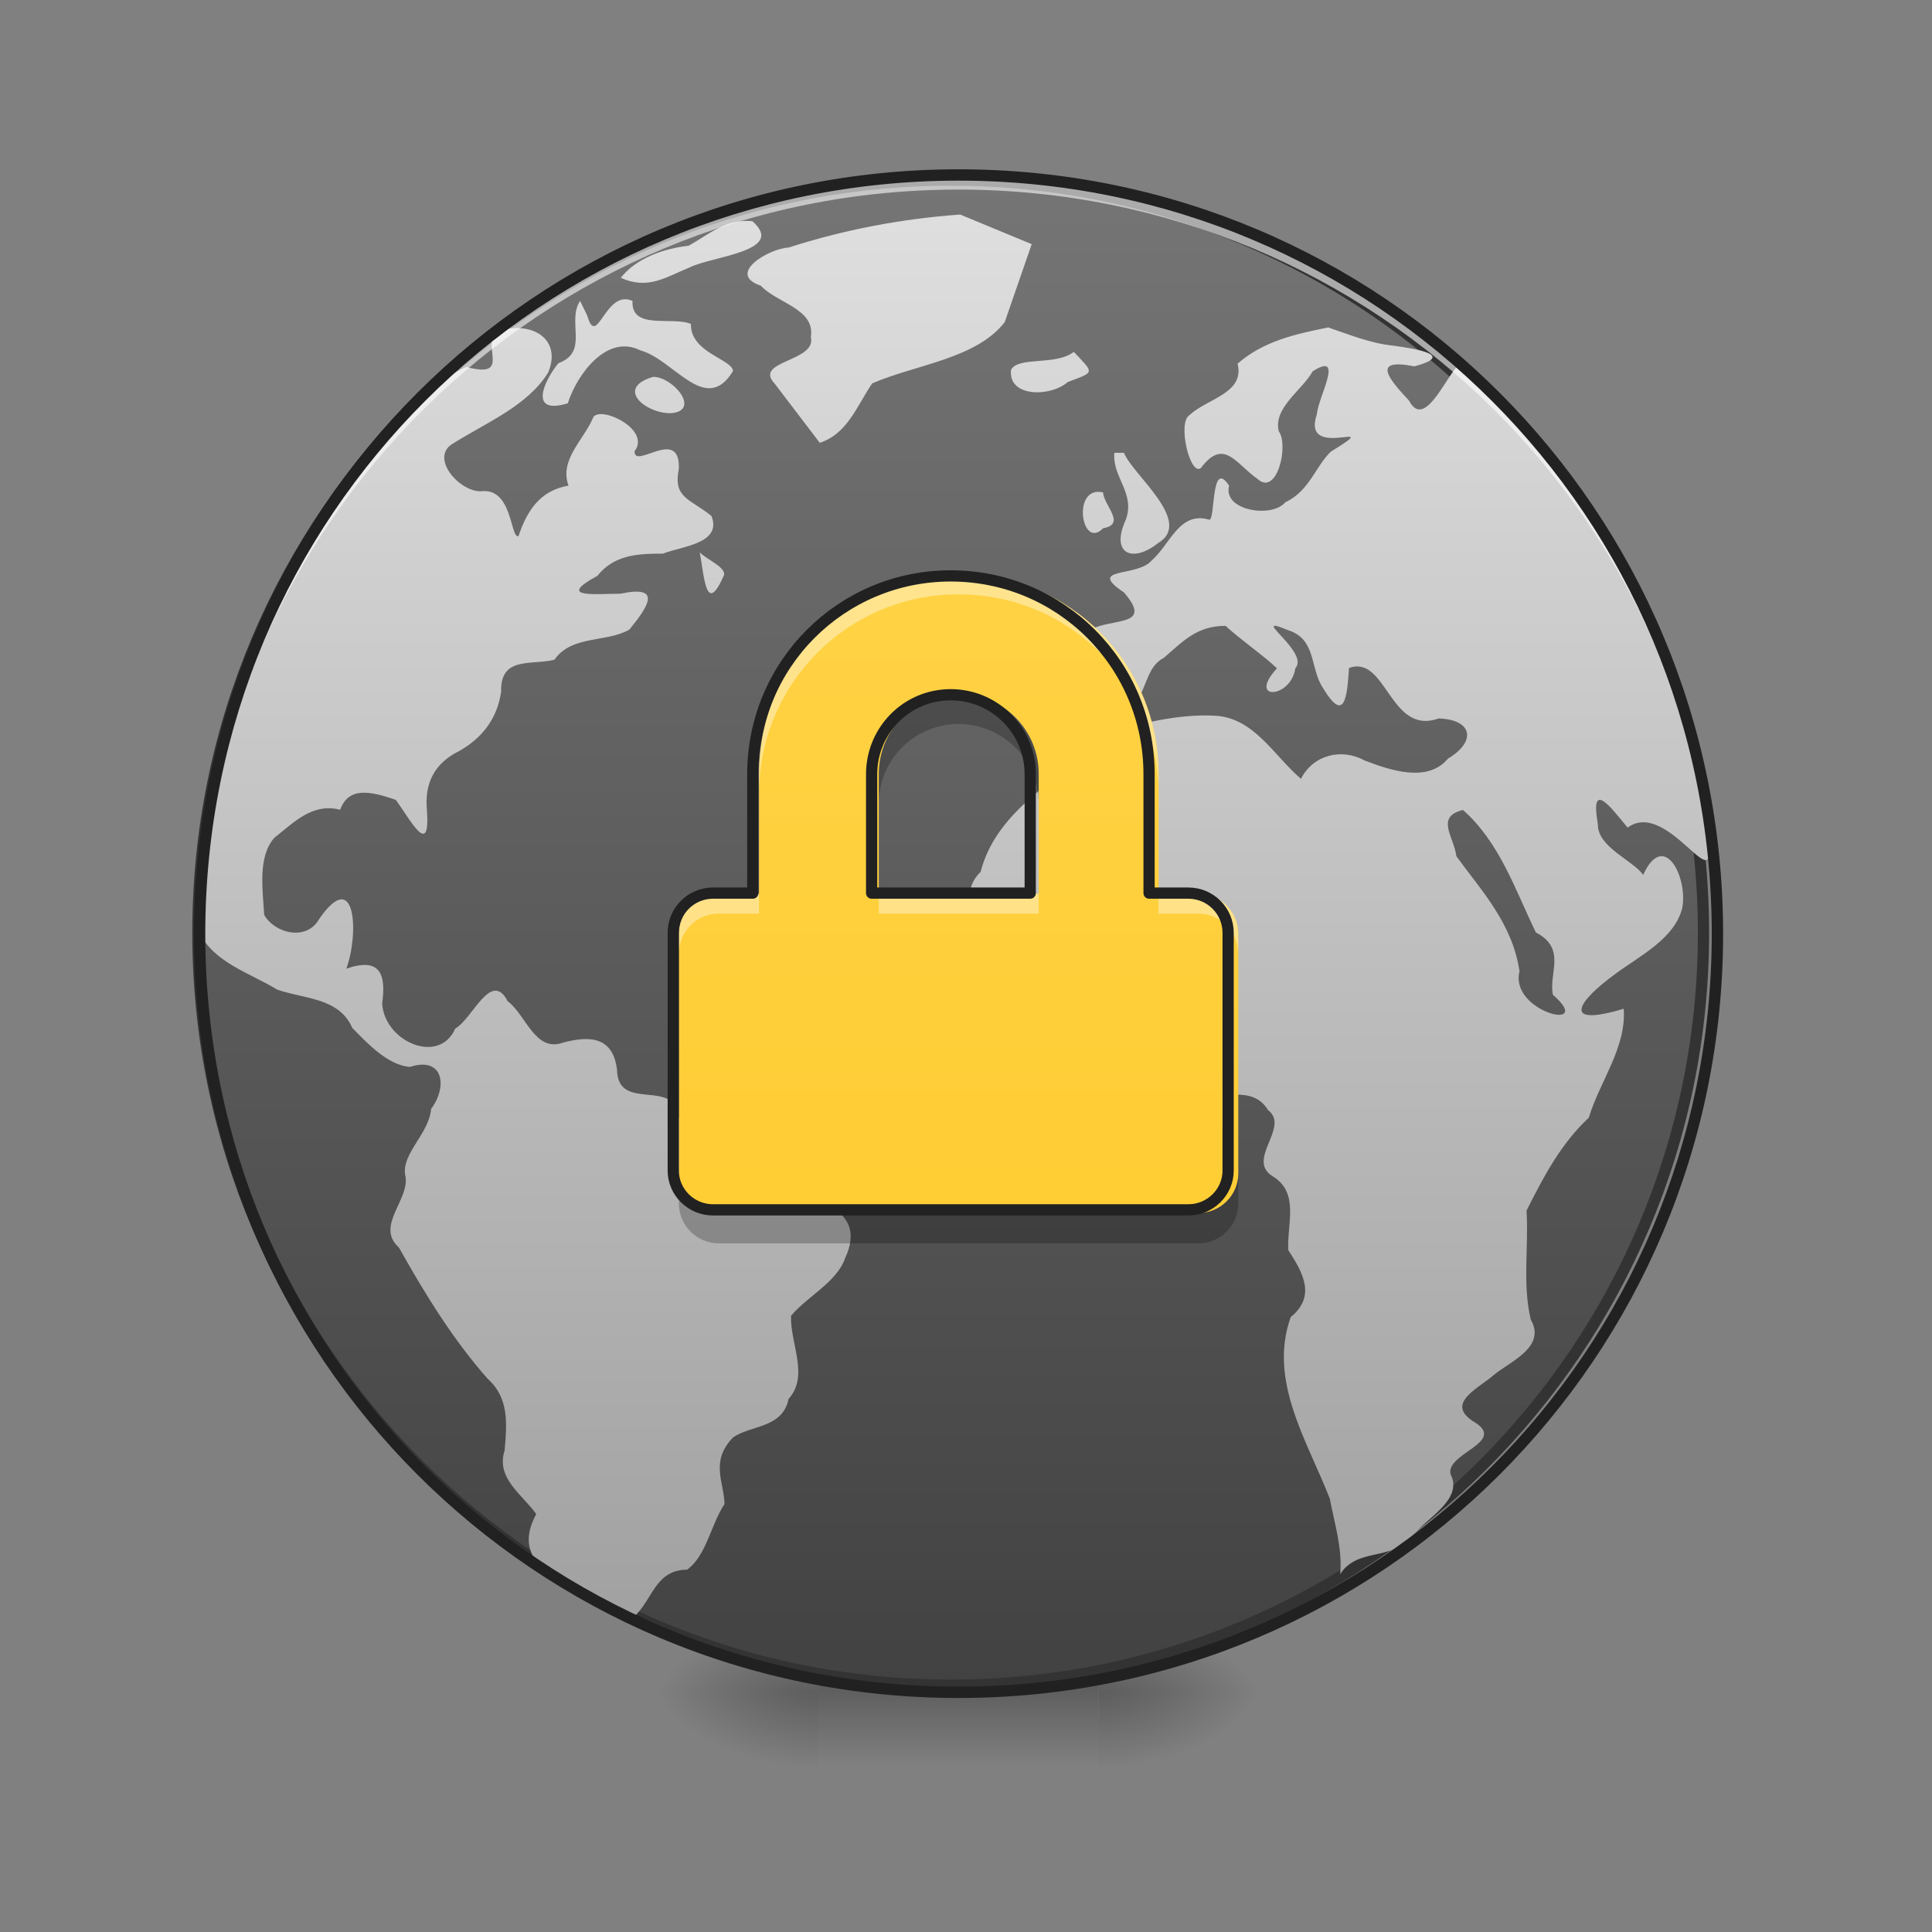 <svg height="16" viewBox="0 0 16 16" width="16" xmlns="http://www.w3.org/2000/svg" xmlns:xlink="http://www.w3.org/1999/xlink"><rect x="0" y="0" width="16" height="16" fill="#808080" stroke="none"/><linearGradient id="a"><stop offset="0" stop-opacity=".314"/><stop offset=".222" stop-opacity=".275"/><stop offset="1" stop-opacity="0"/></linearGradient><radialGradient id="b" cx="450.909" cy="189.579" gradientTransform="matrix(0 -.039 -.07 -0 22.262 31.798)" gradientUnits="userSpaceOnUse" r="21.167" xlink:href="#a"/><radialGradient id="c" cx="450.909" cy="189.579" gradientTransform="matrix(-0 .039 .07 0 -6.385 -3.764)" gradientUnits="userSpaceOnUse" r="21.167" xlink:href="#a"/><radialGradient id="d" cx="450.909" cy="189.579" gradientTransform="matrix(-0 -.039 .07 -0 -6.385 31.798)" gradientUnits="userSpaceOnUse" r="21.167" xlink:href="#a"/><radialGradient id="e" cx="450.909" cy="189.579" gradientTransform="matrix(0 .039 -.07 0 22.262 -3.764)" gradientUnits="userSpaceOnUse" r="21.167" xlink:href="#a"/><linearGradient id="f" gradientTransform="matrix(.007 0 0 .031 6.233 6.719)" gradientUnits="userSpaceOnUse" x1="255.323" x2="255.323" y1="233.5" y2="254.667"><stop offset="0" stop-opacity=".275"/><stop offset="1" stop-opacity="0"/></linearGradient><linearGradient id="g" gradientUnits="userSpaceOnUse" x1="254" x2="254" y1="-168.667" y2="233.5"><stop offset="0" stop-color="#757575"/><stop offset="1" stop-color="#424242"/></linearGradient><linearGradient id="h" gradientUnits="userSpaceOnUse" x1="7.888" x2="7.888" y1="14.009" y2="1.448"><stop offset="0" stop-color="#9e9e9e"/><stop offset="1" stop-color="#e0e0e0"/></linearGradient><linearGradient id="i" gradientUnits="userSpaceOnUse" x1="7.938" x2="7.938" y1="14.017" y2="1.448"><stop offset="0" stop-color="#ffca28"/><stop offset="1" stop-color="#ffd54f"/></linearGradient><path d="m9.098 14.016h1.32v-.66h-1.32zm0 0" fill="url(#b)"/><path d="m6.781 14.016h-1.324v.664h1.324zm0 0" fill="url(#c)"/><path d="m6.781 14.016h-1.324v-.66h1.324zm0 0" fill="url(#d)"/><path d="m9.098 14.016h1.32v.664h-1.32zm0 0" fill="url(#e)"/><path d="m6.781 13.852h2.316v.828h-2.316zm0 0" fill="url(#f)"/><path d="m253.976-168.629c111.114 0 201.106 89.991 201.106 201.106 0 110.989-89.991 200.981-201.106 200.981-110.989 0-201.106-89.991-201.106-200.981 0-111.114 90.116-201.106 201.106-201.106zm0 0" fill="url(#g)" stroke="#333" stroke-linecap="round" stroke-width="3" transform="matrix(.031 0 0 .031 0 6.719)"/><path d="m7.949 1.777c-.484.035-.957.125-1.418.273-.164.008-.52.219-.23.316.133.145.453.191.414.426.051.203-.477.195-.301.383.125.164.25.328.375.492.23-.074.309-.309.434-.492.359-.156.863-.203 1.098-.508.074-.215.148-.43.223-.645-.199-.082-.395-.164-.594-.246zm-1.719.055c-.219-.023-.363.113-.527.203-.203.023-.434.102-.562.266.23.102.375-.008.57-.086.184-.094.805-.133.52-.383zm-1.426.66c-.113.172.078.422-.18.516-.129.16-.242.43.078.332.078-.242.324-.578.602-.438.277.074.539.543.766.172 0-.098-.355-.152-.348-.391-.156-.066-.496.055-.484-.191-.227-.102-.293.406-.375.121-.02-.039-.039-.082-.059-.121zm6.199.219c-.273.055-.539.113-.754.301.062.246-.254.289-.398.426-.102.059.004.508.094.438.191-.254.289-.035.469.09.16.148.262-.277.176-.395-.047-.195.195-.34.281-.496.27-.172.043.219.035.355-.137.402.598.012.113.312-.129.129-.176.324-.375.418-.109.133-.52.07-.465-.137-.152-.234-.113.285-.164.281-.25-.074-.324.207-.48.34-.117.137-.543.051-.227.262.23.266-.047.219-.234.289-.27.047-.227.281-.219.492.004.117.262.289.395.207.262-.027.195-.348.387-.445.16-.137.273-.266.512-.266.113.105.336.262.426.352-.25.273.117.25.152 0 .125-.137-.406-.461-.059-.316.234.074.18.312.285.473.184.309.203.078.219-.16.312-.113.336.562.742.418.281.008.316.191.078.332-.168.203-.477.098-.691.016-.191-.105-.426-.047-.527.152-.227-.195-.387-.504-.711-.523-.312-.016-.625.066-.926.152-.34.379-.879.609-1.016 1.141-.195.195.008.352-.055.504-.188.172-.148.359-.027.559.117.461.637.617.918.961.164-.164.32-.324.465-.129.191-.168.312-.191.477-.043.203.035.473-.094.602.121.188.141-.191.414.043.551.219.137.113.395.125.609.125.191.23.383.02.555-.188.527.137 1.023.324 1.504.039.207.105.41.086.625.137-.219.414-.109.59-.305.113-.156.434-.309.324-.523-.043-.172.457-.262.207-.426-.273-.16.031-.285.168-.41.145-.109.414-.227.289-.445-.07-.297-.016-.605-.035-.902.141-.281.285-.555.516-.77.09-.301.312-.578.289-.902-.535.16-.371-.07-.074-.285.203-.152.496-.293.559-.551.047-.254-.152-.648-.324-.273-.086-.121-.379-.23-.375-.418-.066-.375.102-.148.246.027.344-.254.789.699.645.02-.195-1.469-.941-2.859-2.059-3.836-.102.109-.273.516-.395.281-.176-.188-.312-.355.043-.285.352-.094 0-.148-.18-.172-.188-.02-.355-.09-.527-.148zm-6.844.008c-.23.09.117.43-.297.32-.457.207-.758.707-1.074 1.094-.738 1.043-1.137 2.316-1.137 3.59.121.25.422.336.645.473.227.078.512.066.621.316.129.133.297.309.477.324.277-.09.316.16.176.348-.016.203-.242.367-.215.543.051.203-.254.422-.051.605.215.383.445.758.734 1.086.18.16.16.375.141.594-.074.23.145.363.262.527-.285.523.484.625.805.855.164-.148.176-.391.445-.395.16-.117.195-.371.309-.543-.004-.184-.121-.352.07-.551.148-.105.41-.074.461-.32.172-.191.012-.457.02-.688.137-.164.379-.277.449-.48.199-.434-.309-.484-.605-.641-.332-.148-.719-.25-.816-.637-.125-.141-.461.02-.469-.277-.031-.273-.219-.289-.449-.227-.23.082-.305-.23-.457-.344-.137-.262-.289.145-.434.227-.133.305-.586.109-.605-.207.035-.254-.023-.383-.297-.289.105-.281.082-.852-.223-.414-.105.191-.371.121-.457-.031-.012-.207-.055-.477.082-.637.164-.129.316-.293.547-.234.07-.191.246-.156.461-.082.125.172.285.484.258.09-.023-.227.062-.395.27-.496.191-.109.312-.27.344-.488-.008-.297.246-.219.441-.266.145-.207.434-.141.621-.25.16-.195.273-.371-.074-.297-.211 0-.535.039-.191-.148.141-.176.336-.184.543-.184.156-.062.492-.082.402-.312-.18-.145-.32-.148-.27-.391.012-.355-.371.012-.367-.145.137-.176-.266-.375-.34-.285-.078.191-.285.352-.207.57-.234.039-.344.207-.414.418-.07.023-.047-.41-.316-.371-.188-.004-.422-.289-.223-.398.273-.172.613-.309.785-.586.102-.246-.082-.398-.328-.363l-.031-.004zm4.734.195c-.152.117-.457.035-.52.148-.027.23.328.227.469.102.23-.086.219-.07.051-.25zm-3.484.207c-.32.094-.059.305.148.301.25-.02.02-.301-.148-.301zm3.82.629c-.02.203.176.332.094.555-.129.281.055.363.27.191.293-.176-.215-.566-.285-.746-.023 0-.051 0-.078 0zm-.094.328c-.262-.062-.18.484 0 .297.195-.035.008-.184 0-.297zm-3.34.496c.039.207.051.535.203.184 0-.07-.148-.125-.203-.184zm6.32 2.133c.305.27.43.656.605 1.016.258.133.102.34.141.516.359.312-.363.145-.277-.195-.059-.398-.316-.668-.523-.953-.016-.152-.18-.328.055-.383zm0 0" fill="url(#h)"/><path d="m7.938 1.449c-3.48 0-6.285 2.801-6.285 6.285v.059c.035-3.453 2.824-6.223 6.285-6.223s6.254 2.77 6.285 6.223c0-.02 0-.039 0-.059 0-3.484-2.805-6.285-6.285-6.285zm0 0" fill="#fff" fill-opacity=".588"/><path d="m7.938 1.402c-3.508 0-6.332 2.824-6.332 6.332 0 3.504 2.824 6.328 6.332 6.328s6.332-2.824 6.332-6.328c0-3.508-2.824-6.332-6.332-6.332zm0 .094c3.457 0 6.238 2.781 6.238 6.238 0 3.453-2.781 6.234-6.238 6.234s-6.238-2.781-6.238-6.234c0-3.457 2.781-6.238 6.238-6.238zm0 0" fill="#212121"/><path d="m7.938 4.754c-.914 0-1.652.738-1.652 1.656v.992h-.332c-.184 0-.332.148-.332.332v1.984c0 .18.148.328.332.328h3.969c.184 0 .332-.148.332-.328v-1.984c0-.184-.148-.332-.332-.332h-.328v-.992c0-.918-.738-1.656-1.656-1.656zm0 .992c.367 0 .664.297.664.664v.992h-1.324v-.992c0-.367.293-.664.66-.664zm0 0" fill="url(#i)"/><path d="m7.938 4.754c-.914 0-1.652.738-1.652 1.656v.164c0-.914.738-1.652 1.652-1.652.918 0 1.656.738 1.656 1.652v-.164c0-.918-.738-1.656-1.656-1.656zm-1.984 2.648c-.184 0-.332.148-.332.332v.164c0-.184.148-.332.332-.332h.332v-.164zm1.324 0v.164h1.324v-.164zm2.316 0v.164h.328c.184 0 .332.148.332.332v-.164c0-.184-.148-.332-.332-.332zm0 0" fill="#fff" fill-opacity=".392"/><path d="m7.938 5.746c-.367 0-.66.297-.66.664v.246c0-.363.293-.66.66-.66s.664.297.664.66v-.246c0-.367-.297-.664-.664-.664zm-2.316 3.973v.246c0 .184.148.332.332.332h3.969c.184 0 .332-.148.332-.332v-.246c0 .18-.148.328-.332.328h-3.969c-.184 0-.332-.148-.332-.328zm0 0" fill-opacity=".235"/><path d="m253.976-62.89c-29.247 0-52.87 23.623-52.87 52.995v31.747h-10.624c-5.874 0-10.624 4.75-10.624 10.624v63.494c0 5.749 4.75 10.499 10.624 10.499h126.988c5.874 0 10.624-4.75 10.624-10.499v-63.494c0-5.874-4.75-10.624-10.624-10.624h-10.499v-31.747c0-29.372-23.623-52.995-52.995-52.995zm0 31.747c11.749 0 21.248 9.499 21.248 21.248v31.747h-42.371v-31.747c0-11.749 9.374-21.248 21.123-21.248zm0 0" fill="none" stroke="#212121" stroke-linecap="round" stroke-linejoin="round" stroke-width="3" transform="matrix(.031 0 0 .031 0 6.719)"/></svg>